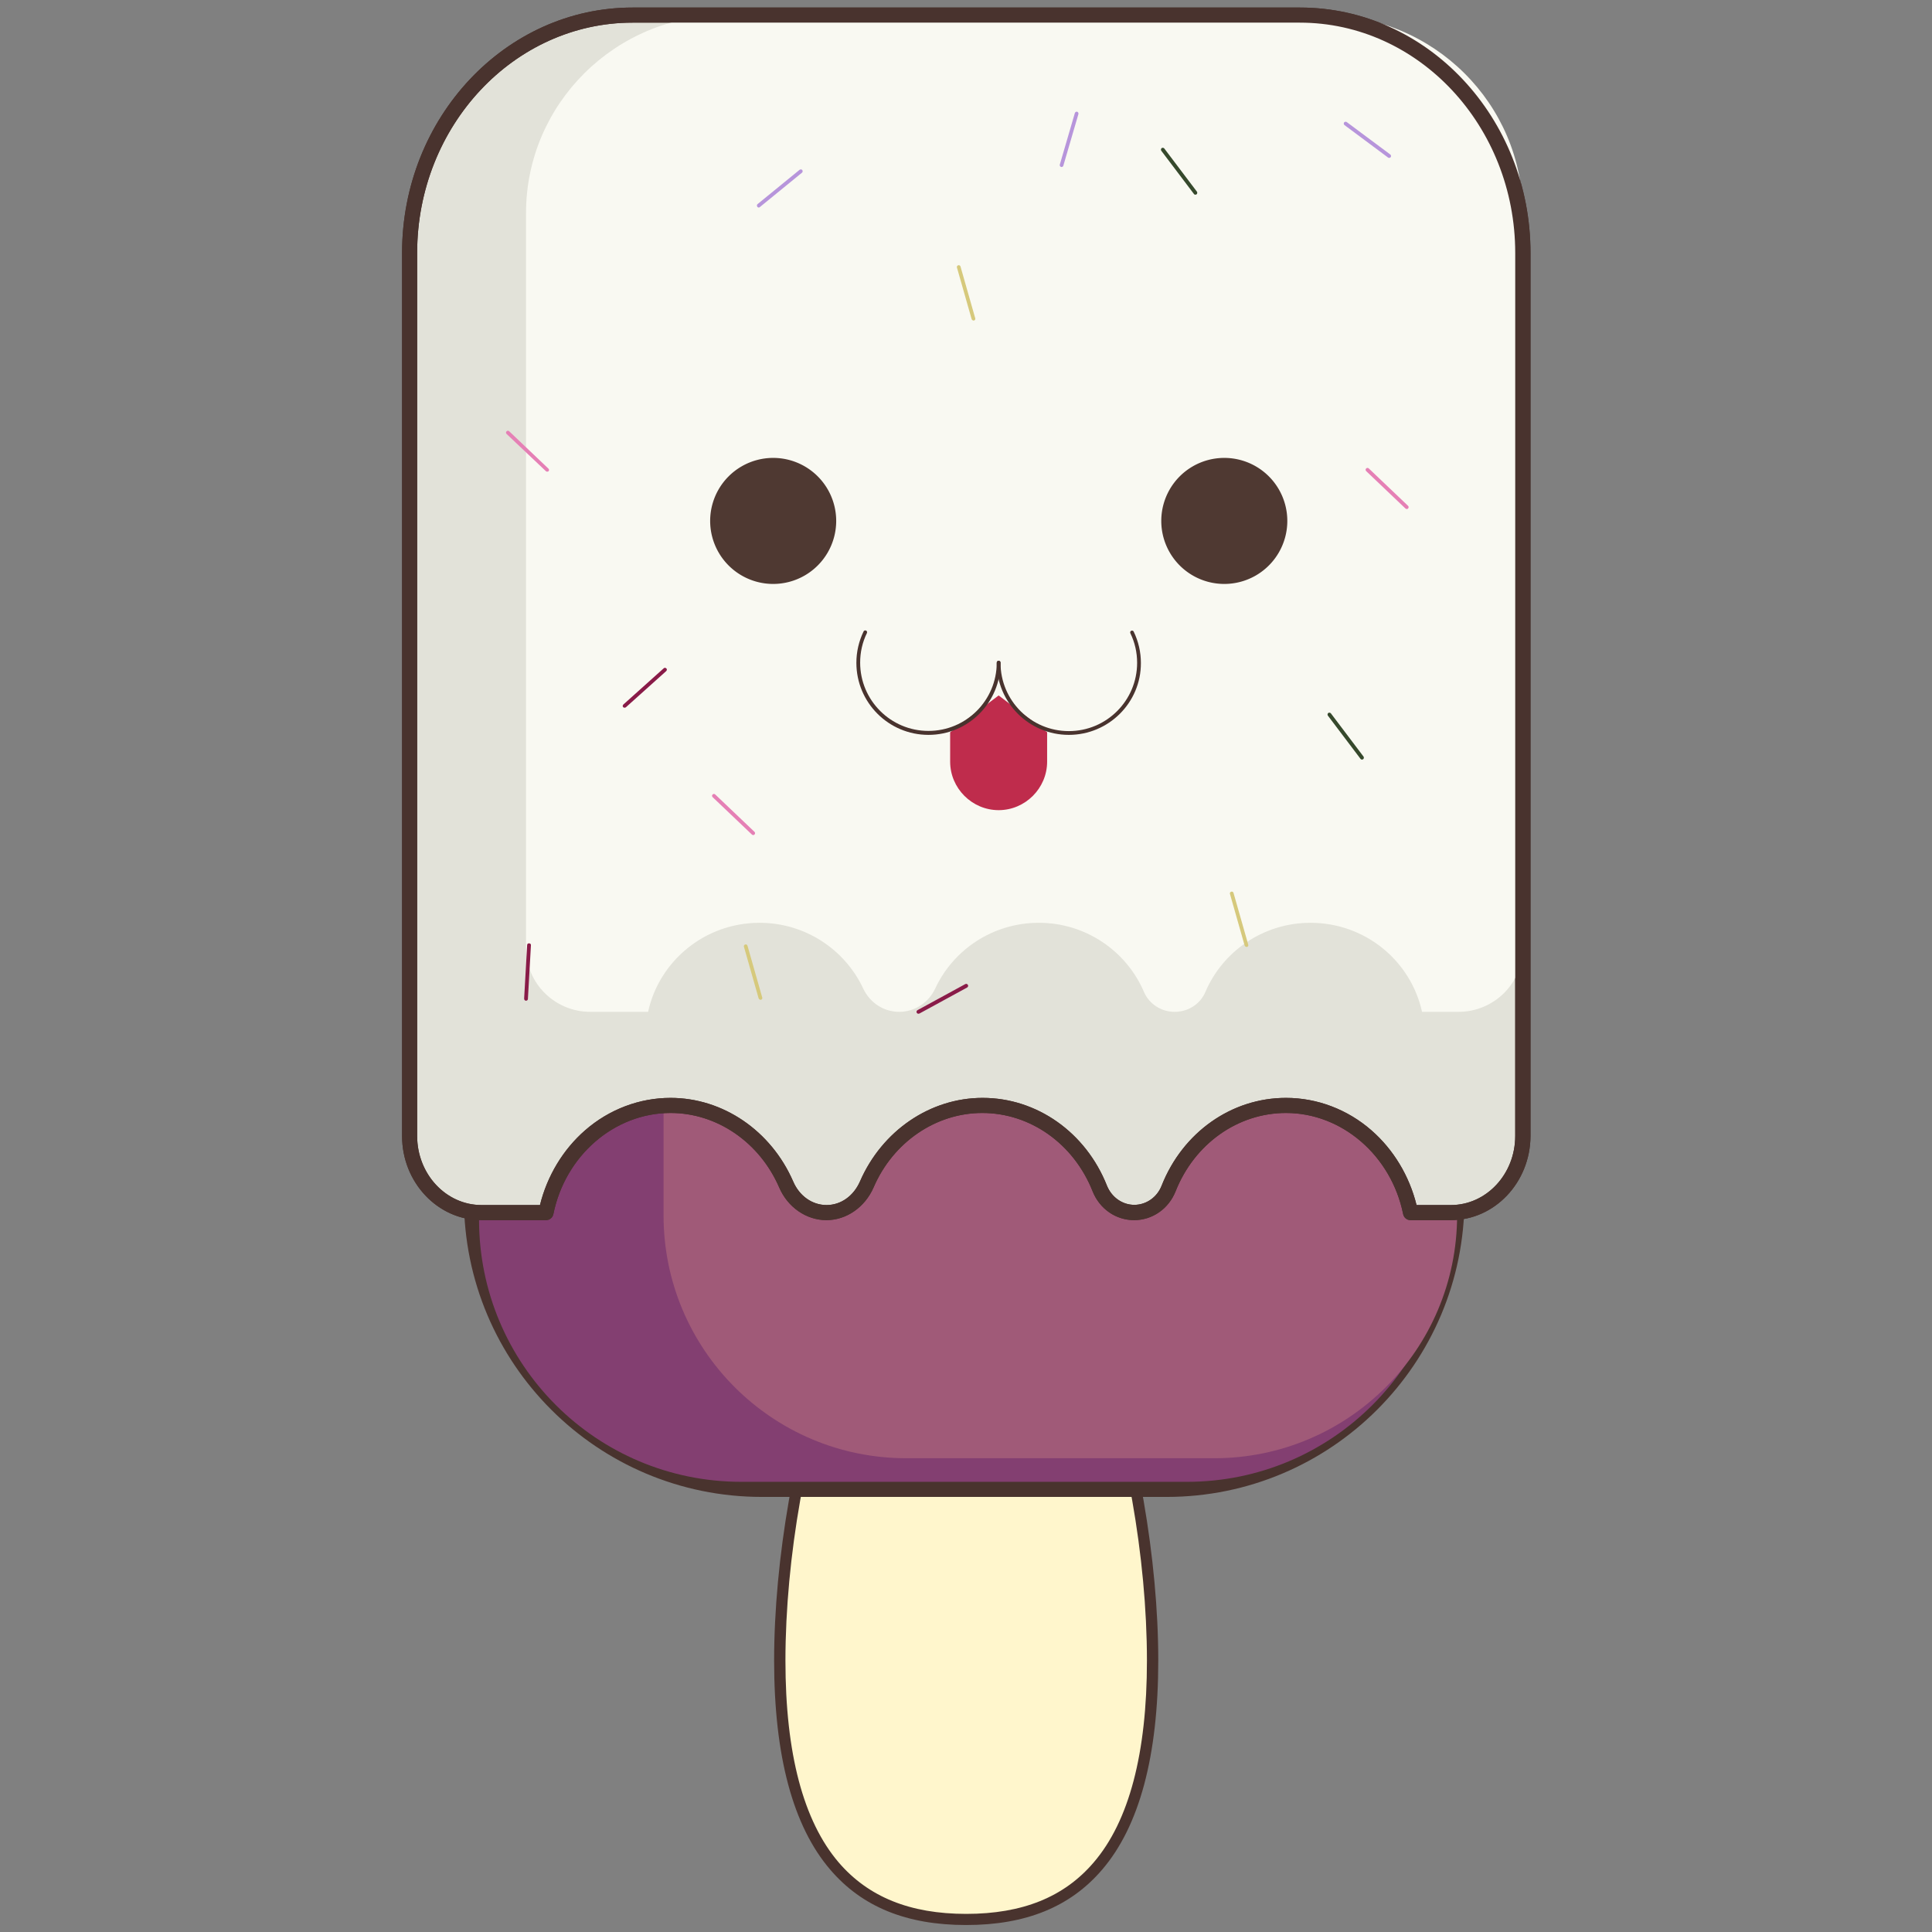 <!DOCTYPE svg PUBLIC "-//W3C//DTD SVG 1.1//EN" "http://www.w3.org/Graphics/SVG/1.1/DTD/svg11.dtd">
<!-- Uploaded to: SVG Repo, www.svgrepo.com, Transformed by: SVG Repo Mixer Tools -->
<svg width="800px" height="800px" viewBox="0 0 1024 1024" class="icon" version="1.1" xmlns="http://www.w3.org/2000/svg" fill="#000000">
<rect x="0" y="0" width="1024" height="1024" fill="#808080" stroke="none"/>
<g id="SVGRepo_bgCarrier" stroke-width="0"/>
<g id="SVGRepo_tracerCarrier" stroke-linecap="round" stroke-linejoin="round"/>
<g id="SVGRepo_iconCarrier">
<path d="M754.6 565.2c-0.6 0-1-0.5-1-1.1l1.5-28.9c0-0.6 0.5-1 1.1-0.9 0.6 0 1 0.5 0.9 1.1l-1.5 28.9c0 0.5-0.4 0.9-1 0.9z" fill="#891B48"/>
<path d="M610.9 880.2c0 107.4-44.2 137.1-98.8 137.1-54.6 0-98.8-29.8-98.8-137.1s44.2-251.7 98.8-251.7c54.6 0 98.8 144.3 98.8 251.7z" fill="#fff6cc"/>
<path d="M512.1 1020.3c-31.6 0-55.2-9.6-72.1-29.4-19.7-23-29.7-60.2-29.7-110.8 0-53.4 11.2-117.4 29.1-167.1 20.4-56.5 46.2-87.6 72.7-87.6s52.3 31.1 72.7 87.6c18 49.7 29.1 113.8 29.1 167.1 0 50.5-10 87.8-29.7 110.8-16.9 19.8-40.5 29.4-72.1 29.4z m0-388.8c-50.7 0-95.8 139.1-95.8 248.7 0 49.1 9.5 85 28.2 106.9 15.7 18.3 37.8 27.3 67.6 27.3s51.9-8.9 67.6-27.3c18.7-21.8 28.2-57.8 28.2-106.9 0-109.7-45.1-248.7-95.8-248.7z" fill="#49332E"/>
<path d="M620.5 789.4h-219c-83.8 0-151.7-67.9-151.7-151.7v-412c0-83.8 67.9-151.7 151.7-151.7h219c83.8 0 151.7 67.9 151.7 151.7v412c0 83.8-67.9 151.7-151.7 151.7z" fill="#833f71"/>
<path d="M618.3 793.4H403.8c-87.2 0-157.9-70.7-157.9-157.9V108.7c0-21.3 17.3-38.6 38.6-38.6h453.1c21.3 0 38.6 17.3 38.6 38.6v526.8c0 87.2-70.7 157.9-157.9 157.9zM284.5 78.1c-16.9 0-30.6 13.7-30.6 30.6v537.7c0 76.8 62.2 139 139 139h236.2c76.8 0 139-62.2 139-139V108.7c0-16.9-13.7-30.6-30.6-30.6h-453z" fill="#49332E"/>
<path d="M643.5 772.9H480.4c-71.1 0-128.7-57.6-128.7-128.7V202.8c0-71.1 57.6-128.7 128.7-128.7h163.2c71.1 0 128.7 57.6 128.7 128.7v441.4c-0.1 71.1-57.7 128.7-128.8 128.7z" fill="#a05a78"/>
<path d="M688.9 8H335.3C270 8 217.1 64.5 217.1 134.1v468c0 22.4 17 40.6 38.1 40.6h34.2c6.6-32.4 33.6-56.8 66-56.8 27.2 0 50.6 17.1 61.3 41.9 3.9 9 12.1 14.9 21.4 14.9 9.3 0 17.5-5.9 21.4-14.9 10.7-24.7 34.1-41.9 61.3-41.9 28 0 51.9 18.2 62.2 44 3.1 7.8 10.3 12.7 18.2 12.7 7.9 0 15.2-5 18.2-12.7 10.3-25.9 34.2-44 62.2-44 32.4 0 59.4 24.3 66 56.8H769c21 0 38.1-18.2 38.1-40.6v-468C807.1 64.5 754.2 8 688.9 8z" fill="#E2E2D9"/>
<path d="M769 646.7h-21.4c-1.9 0-3.5-1.3-3.9-3.2-6.3-31-32.4-53.6-62.1-53.6-25.5 0-48.5 16.3-58.5 41.5-3.7 9.3-12.3 15.3-22 15.3s-18.3-6-22-15.3c-10-25.2-33-41.5-58.5-41.5-24.6 0-47.3 15.5-57.6 39.5-4.6 10.5-14.4 17.3-25 17.3s-20.5-6.8-25-17.3c-10.4-24-33-39.5-57.6-39.5-29.7 0-55.8 22.5-62.1 53.6-0.4 1.9-2 3.2-3.9 3.2h-34.2c-23.2 0-42.1-20-42.1-44.6v-468C213.1 62.4 267.9 4 335.3 4H689c67.4 0 122.2 58.4 122.2 130.1v468c-0.1 24.6-19 44.6-42.2 44.6z m-18.2-8H769c18.8 0 34.1-16.4 34.1-36.6v-468C803.1 66.8 751.9 12 688.9 12H335.3c-62.9 0-114.2 54.8-114.2 122.1v468c0 20.2 15.3 36.6 34.1 36.6h31c3.8-15.4 12.2-29.4 23.9-39.6 12.7-11.1 28.8-17.2 45.3-17.2 27.8 0 53.3 17.4 65 44.3 3.3 7.7 10.1 12.5 17.7 12.5s14.3-4.8 17.7-12.5c11.7-26.9 37.2-44.3 65-44.3 28.8 0 54.7 18.3 65.9 46.5 2.5 6.2 8.2 10.2 14.5 10.2s12.1-4 14.5-10.2c11.2-28.3 37.1-46.5 65.9-46.5 16.5 0 32.6 6.1 45.3 17.2 11.7 10.2 20.1 24.2 23.9 39.6z" fill="#49332E"/>
<path d="M701.3 8H384.6c-58.4 0-105.8 47-105.8 105v389.5c0 18.7 15.3 33.8 34.1 33.8h30.6c5.9-27 30.1-47.2 59.1-47.2 24.3 0 45.3 14.3 54.9 34.8 3.5 7.5 10.8 12.4 19.1 12.4s15.6-4.9 19.1-12.4c9.6-20.6 30.6-34.8 54.9-34.8 25 0 46.5 15.1 55.7 36.6 2.8 6.5 9.2 10.6 16.3 10.6 7.1 0 13.6-4.1 16.3-10.6 9.2-21.5 30.7-36.6 55.7-36.6 29 0 53.2 20.2 59.1 47.2H773c18.8 0 34.1-15.1 34.1-33.8V113c0-58-47.4-105-105.8-105z" fill="#F9F9F2"/>
<path d="M290 250c-0.2 0-0.5-0.1-0.7-0.3L268.5 230c-0.4-0.4-0.4-1 0-1.4 0.4-0.4 1-0.4 1.4 0l20.8 19.8c0.4 0.4 0.4 1 0 1.4-0.2 0.1-0.4 0.2-0.7 0.2z" fill="#E580B5"/>
<path d="M402.2 110c-0.3 0-0.6-0.1-0.8-0.4-0.3-0.4-0.3-1.1 0.1-1.4L423.8 90c0.4-0.3 1.1-0.3 1.4 0.1s0.3 1.1-0.1 1.4l-22.3 18.2c-0.2 0.2-0.4 0.3-0.6 0.3zM562.7 88.5h-0.3c-0.5-0.2-0.8-0.7-0.7-1.2l8-27.4c0.2-0.5 0.7-0.8 1.2-0.7 0.5 0.2 0.8 0.7 0.7 1.2l-8 27.4c-0.1 0.4-0.5 0.7-0.9 0.7z" fill="#B795DB"/>
<path d="M633.6 103.2c-0.3 0-0.6-0.1-0.8-0.4l-17.3-22.9c-0.3-0.4-0.2-1.1 0.2-1.4 0.4-0.3 1.1-0.2 1.4 0.2l17.3 22.9c0.3 0.4 0.2 1.1-0.2 1.4-0.2 0.1-0.4 0.2-0.6 0.2zM721.9 402.6c-0.3 0-0.6-0.1-0.8-0.4l-17.3-22.9c-0.3-0.4-0.2-1.1 0.2-1.4 0.4-0.3 1.1-0.2 1.4 0.2l17.3 22.9c0.3 0.4 0.2 1.1-0.2 1.4-0.2 0.1-0.4 0.2-0.6 0.2z" fill="#36492C"/>
<path d="M516 169.9c-0.4 0-0.8-0.3-1-0.7l-7.8-27.4c-0.2-0.5 0.2-1.1 0.7-1.2 0.5-0.2 1.1 0.2 1.2 0.7l7.8 27.4c0.2 0.5-0.2 1.1-0.7 1.2 0-0.1-0.1 0-0.2 0zM403.1 529.9c-0.4 0-0.8-0.3-1-0.7l-7.8-27.4c-0.2-0.5 0.2-1.1 0.7-1.2 0.5-0.2 1.1 0.2 1.2 0.7l7.8 27.4c0.2 0.5-0.2 1.1-0.7 1.2h-0.2zM660.7 501.9c-0.4 0-0.8-0.3-1-0.7l-7.8-27.4c-0.2-0.5 0.2-1.1 0.7-1.2 0.5-0.2 1.1 0.2 1.2 0.7l7.8 27.4c0.2 0.5-0.2 1.1-0.7 1.2h-0.2z" fill="#D6C97C"/>
<path d="M736.3 83.7c-0.2 0-0.4-0.1-0.6-0.2l-23.1-17.2c-0.4-0.3-0.5-1-0.2-1.4 0.3-0.4 1-0.5 1.4-0.2l23.1 17.2c0.4 0.3 0.5 1 0.2 1.4-0.2 0.2-0.5 0.4-0.8 0.4z" fill="#B795DB"/>
<path d="M399.2 442.6c-0.2 0-0.5-0.1-0.7-0.3l-20.8-19.8c-0.4-0.4-0.4-1 0-1.4 0.4-0.4 1-0.4 1.4 0l20.8 19.8c0.4 0.4 0.4 1 0 1.4-0.1 0.2-0.4 0.3-0.7 0.3zM745.6 269.8c-0.2 0-0.5-0.1-0.7-0.3l-20.8-19.8c-0.4-0.4-0.4-1 0-1.4 0.4-0.4 1-0.4 1.4 0l20.8 19.8c0.4 0.4 0.4 1 0 1.4-0.1 0.2-0.4 0.3-0.7 0.3z" fill="#E580B5"/>
<path d="M278.8 530.4c-0.6 0-1-0.5-1-1.1l1.6-28.4c0-0.6 0.5-1 1.1-0.9 0.6 0 1 0.5 0.9 1.1l-1.6 28.4c0 0.5-0.5 0.9-1 0.9zM331 375.1c-0.3 0-0.5-0.1-0.7-0.3-0.4-0.4-0.3-1 0.1-1.4l21.4-19.2c0.4-0.4 1-0.3 1.4 0.1 0.4 0.4 0.3 1-0.1 1.4l-21.4 19.2c-0.2 0.1-0.5 0.2-0.7 0.2zM486.8 537.3c-0.4 0-0.7-0.2-0.9-0.5-0.3-0.5-0.1-1.1 0.4-1.4l25.3-13.8c0.5-0.3 1.1-0.1 1.4 0.4 0.3 0.5 0.1 1.1-0.4 1.4l-25.3 13.8c-0.2 0-0.4 0.1-0.5 0.1z" fill="#891B48"/>
<path d="M769 646.7h-21.4c-1.9 0-3.5-1.3-3.9-3.2-6.3-31-32.4-53.6-62.1-53.6-25.5 0-48.5 16.3-58.5 41.5-3.7 9.3-12.3 15.3-22 15.3s-18.3-6-22-15.3c-10-25.2-33-41.5-58.5-41.5-24.6 0-47.3 15.5-57.6 39.5-4.6 10.5-14.4 17.3-25 17.3s-20.5-6.8-25-17.3c-10.4-24-33-39.5-57.6-39.5-29.7 0-55.8 22.5-62.1 53.6-0.4 1.9-2 3.2-3.9 3.2h-34.2c-23.2 0-42.1-20-42.1-44.6v-468C213.1 62.4 267.9 4 335.3 4H689c67.4 0 122.2 58.4 122.2 130.1v468c-0.1 24.6-19 44.6-42.2 44.6z m-18.2-8H769c18.8 0 34.1-16.4 34.1-36.6v-468C803.1 66.8 751.9 12 688.9 12H335.3c-62.9 0-114.2 54.8-114.2 122.1v468c0 20.2 15.3 36.6 34.1 36.6h31c3.8-15.4 12.2-29.4 23.9-39.6 12.7-11.1 28.8-17.2 45.3-17.2 27.8 0 53.3 17.4 65 44.3 3.3 7.7 10.1 12.5 17.7 12.5s14.3-4.8 17.7-12.5c11.7-26.9 37.2-44.3 65-44.3 28.8 0 54.7 18.3 65.9 46.5 2.5 6.2 8.2 10.2 14.5 10.2s12.1-4 14.5-10.2c11.2-28.3 37.1-46.5 65.9-46.5 16.5 0 32.6 6.1 45.3 17.2 11.7 10.2 20.1 24.2 23.9 39.6z" fill="#49332E"/>
<path d="M409.8 276.1m-33.4 0a33.4 33.4 0 1 0 66.8 0 33.4 33.4 0 1 0-66.8 0Z" fill="#4F3932"/>
<path d="M648.9 276.1m-33.4 0a33.4 33.4 0 1 0 66.8 0 33.4 33.4 0 1 0-66.8 0Z" fill="#4F3932"/>
<path d="M503.6 388.1v15.6c0 14.1 11.6 25.7 25.7 25.7s25.7-11.6 25.7-25.7v-15.6l-25.7-19.5-25.7 19.5z" fill="#BF2C4C"/>
<path d="M492.1 389.5c-21.1 0-38.2-17.1-38.2-38.2 0-5.8 1.3-11.4 3.8-16.6 0.2-0.5 0.8-0.7 1.3-0.5 0.5 0.2 0.7 0.8 0.5 1.3-2.4 4.9-3.6 10.2-3.6 15.7 0 20 16.2 36.2 36.2 36.2s36.2-16.2 36.2-36.2c0-0.6 0.4-1 1-1s1 0.4 1 1c0 21.2-17.1 38.3-38.2 38.3z" fill="#49332E"/>
<path d="M566.5 389.5c-21.1 0-38.2-17.1-38.2-38.2 0-0.6 0.4-1 1-1s1 0.4 1 1c0 20 16.2 36.2 36.2 36.2 20 0 36.2-16.2 36.2-36.2 0-5.5-1.2-10.8-3.6-15.7-0.2-0.5 0-1.1 0.5-1.3 0.5-0.2 1.1 0 1.3 0.5 2.5 5.2 3.8 10.8 3.8 16.6 0.1 21-17.1 38.1-38.2 38.1z" fill="#49332E"/>
</g>
</svg>